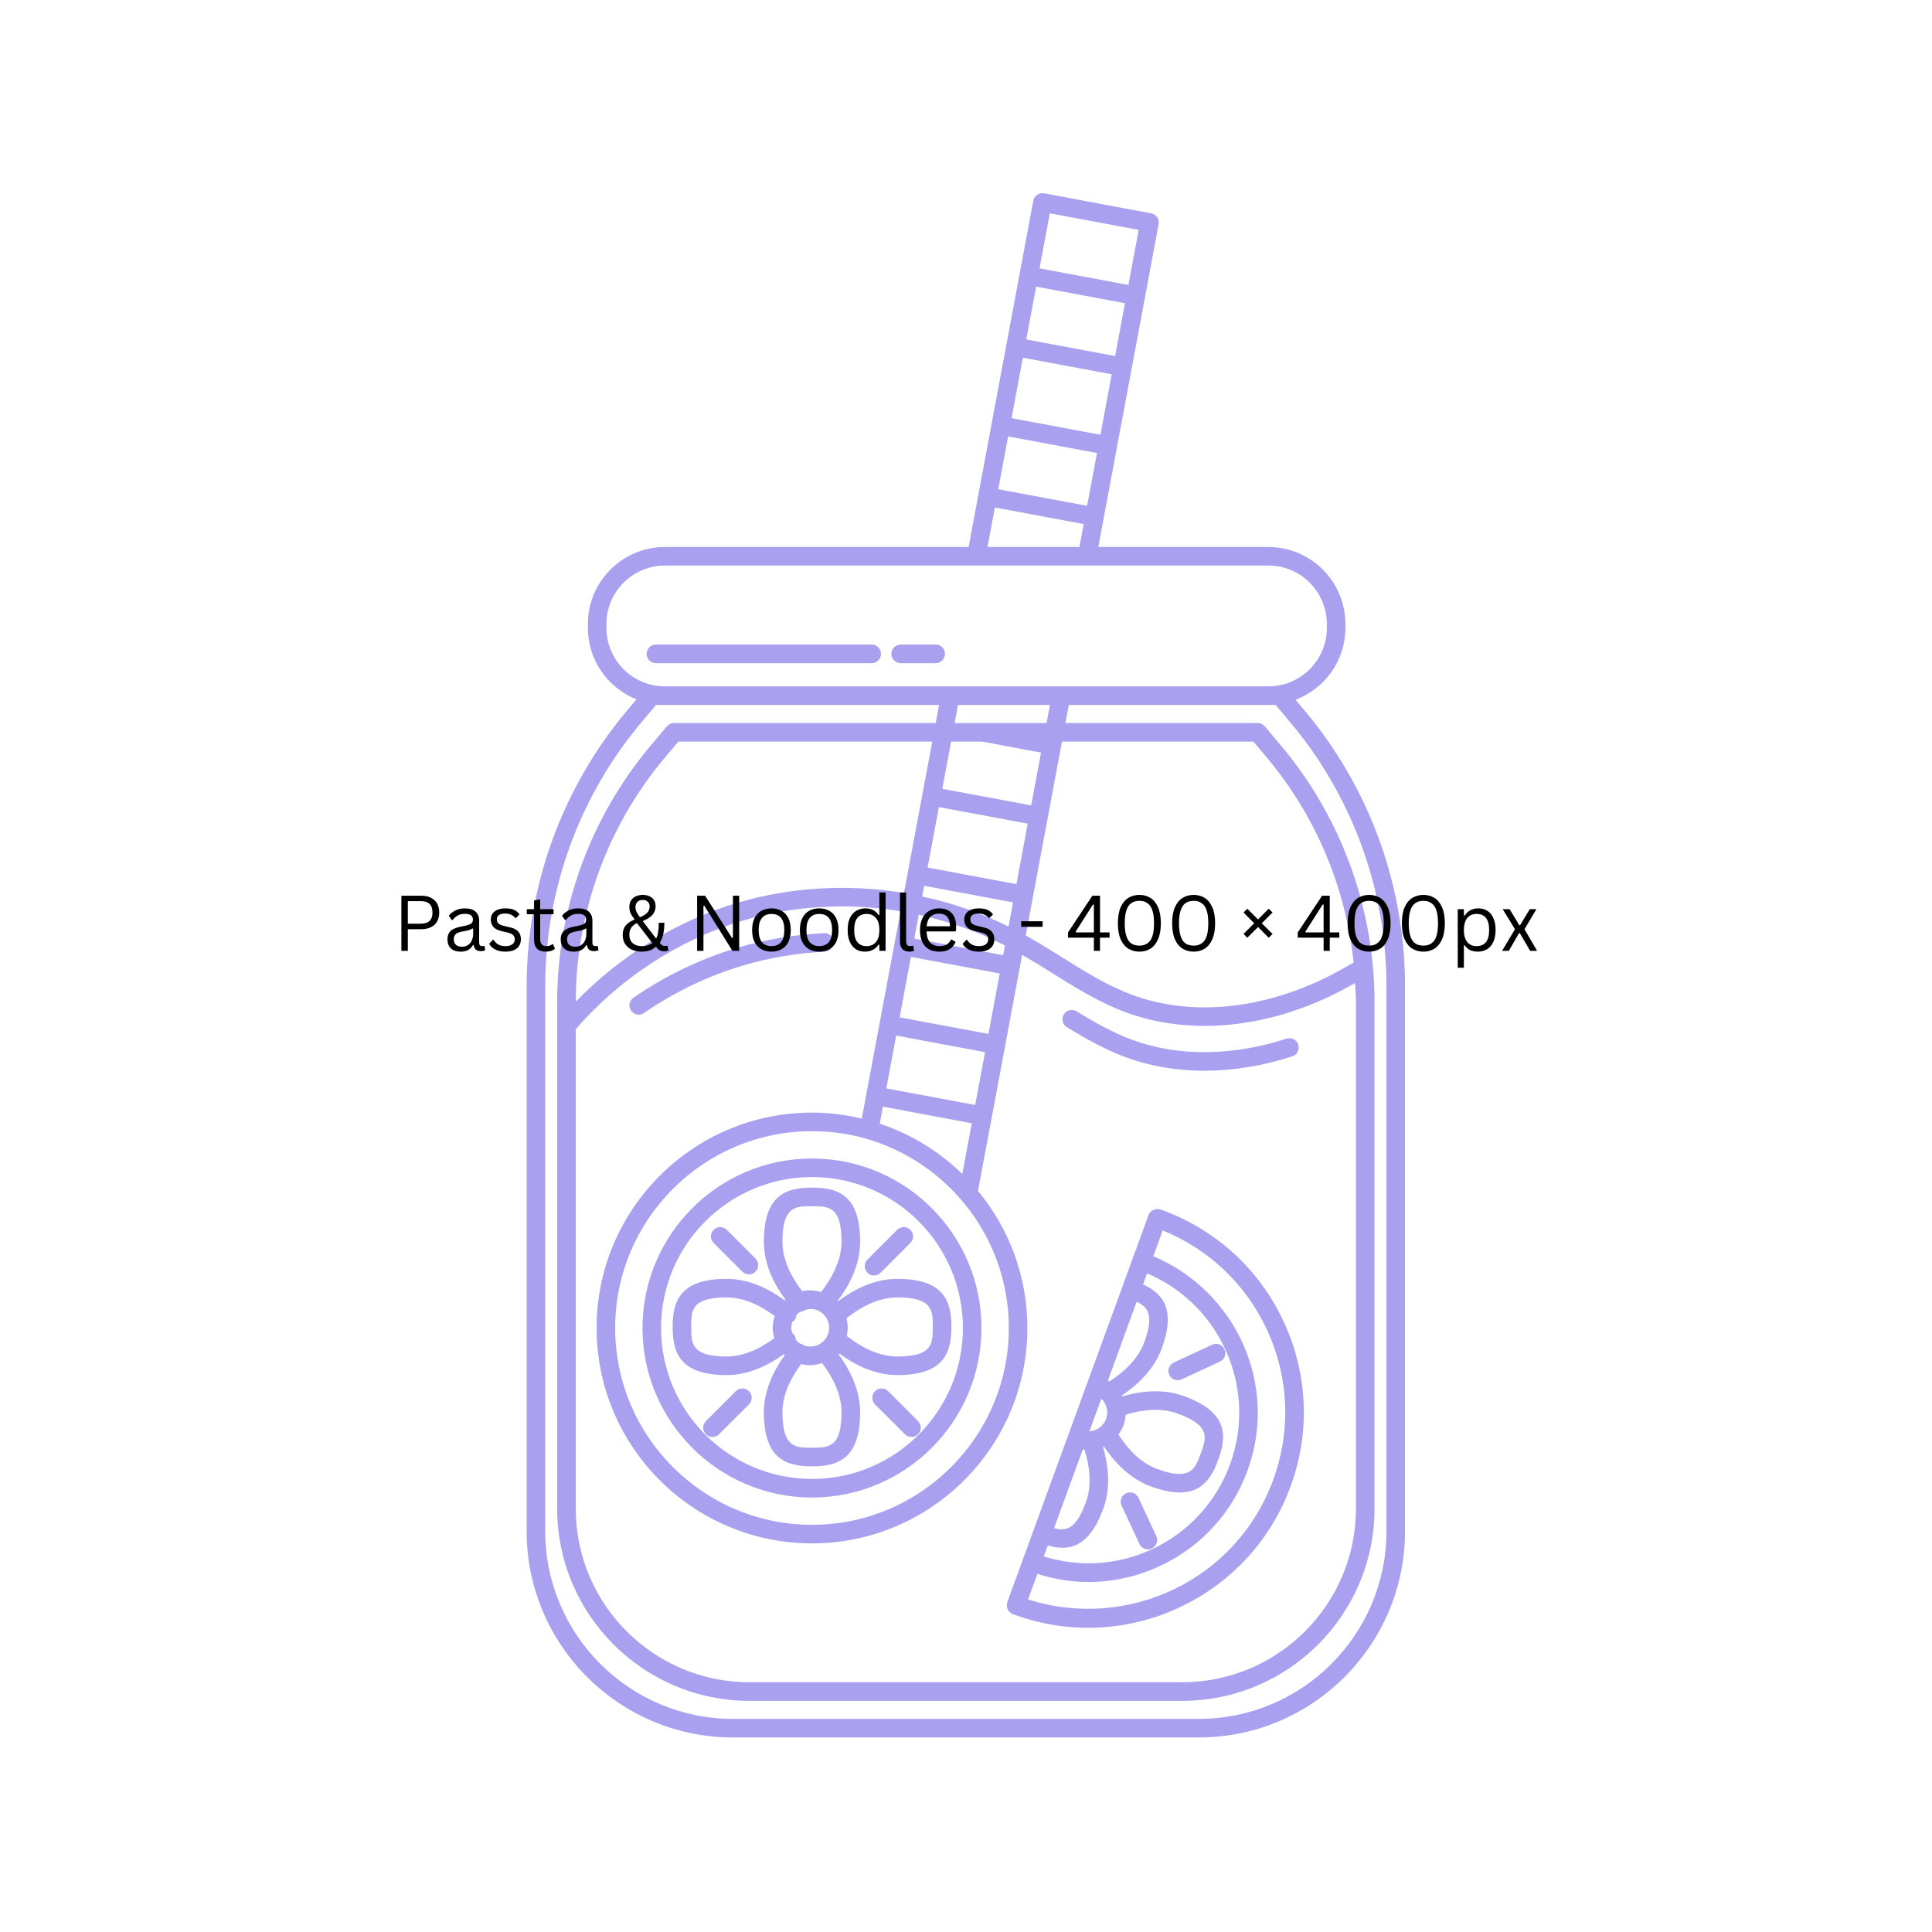 <svg xmlns="http://www.w3.org/2000/svg" xmlns:xlink="http://www.w3.org/1999/xlink" width="400" zoomAndPan="magnify" viewBox="0 0 300 300" height="400" preserveAspectRatio="xMidYMid meet" version="1.0"><defs><g/><clipPath id="9fb0ffc379"><path d="M 81.75 30 L 218.25 30 L 218.25 270 L 81.75 270 Z M 81.75 30 " clip-rule="nonzero"/></clipPath></defs><g clip-path="url(#9fb0ffc379)"><path fill="#a9a0f0" d="M 202.52 110.258 L 201.168 108.66 C 205.684 106.949 208.914 102.613 208.914 97.508 L 208.914 96.895 C 208.914 90.301 203.551 84.938 196.961 84.938 L 170.547 84.938 L 171.375 80.492 L 173.438 69.457 C 173.438 69.453 173.438 69.453 173.438 69.453 L 175.719 57.246 C 175.719 57.242 175.723 57.238 175.723 57.234 C 175.723 57.23 175.723 57.23 175.723 57.227 L 177.781 46.211 C 177.781 46.207 177.785 46.203 177.785 46.199 C 177.785 46.195 177.785 46.191 177.785 46.188 L 179.898 34.875 C 179.898 34.867 179.895 34.859 179.898 34.852 C 179.898 34.836 179.91 34.824 179.91 34.812 C 180.059 34.027 179.543 33.277 178.762 33.129 L 162.129 30.023 C 161.352 29.883 160.594 30.391 160.445 31.176 C 160.445 31.188 160.449 31.199 160.449 31.211 C 160.445 31.227 160.434 31.234 160.434 31.25 L 150.402 84.938 L 103.238 84.938 C 96.648 84.938 91.285 90.301 91.285 96.895 L 91.285 97.508 C 91.285 102.539 94.418 106.836 98.832 108.598 L 97.43 110.258 C 87.336 122.238 81.777 137.457 81.777 153.117 L 81.777 237.77 C 81.777 255.43 96.145 269.793 113.801 269.793 L 186.148 269.793 C 203.805 269.793 218.168 255.43 218.168 237.77 L 218.168 153.117 C 218.168 137.453 212.613 122.234 202.52 110.258 Z M 163.016 33.121 L 176.812 35.699 L 175.215 44.25 L 161.418 41.672 Z M 160.891 44.508 L 174.684 47.086 L 173.152 55.289 L 159.355 52.711 Z M 158.828 55.543 L 172.625 58.121 L 170.871 67.508 L 157.074 64.934 Z M 156.543 67.766 L 170.34 70.344 L 168.809 78.547 L 155.012 75.969 Z M 154.484 78.801 L 168.277 81.379 L 167.613 84.938 L 153.336 84.938 Z M 94.168 97.508 L 94.168 96.895 C 94.168 91.891 98.234 87.82 103.238 87.82 L 196.961 87.82 C 201.965 87.82 206.031 91.891 206.031 96.895 L 206.031 97.508 C 206.031 102.512 201.965 106.578 196.961 106.578 L 103.238 106.578 C 98.234 106.578 94.168 102.512 94.168 97.508 Z M 152.512 115.152 L 161.648 116.863 L 160.117 125.062 L 146.32 122.484 L 147.691 115.152 Z M 148.23 112.27 L 148.754 109.461 L 163.031 109.461 L 162.508 112.27 Z M 159.586 127.898 L 157.832 137.289 L 144.035 134.711 L 145.793 125.32 Z M 156.645 206.211 C 156.645 223.062 142.938 236.77 126.086 236.77 C 109.234 236.77 95.523 223.062 95.523 206.211 C 95.523 189.359 109.234 175.648 126.086 175.648 C 142.938 175.648 156.645 189.359 156.645 206.211 Z M 136.602 174.484 L 137.098 171.84 L 150.895 174.418 L 149.422 182.297 C 145.832 178.793 141.465 176.098 136.602 174.484 Z M 137.629 169.004 L 139.16 160.805 L 152.957 163.379 L 151.422 171.582 Z M 139.691 157.969 L 141.445 148.582 L 155.238 151.16 L 153.484 160.547 Z M 141.973 145.746 L 142.668 142.043 C 147.34 143.051 151.816 144.641 156.051 146.812 L 155.77 148.324 Z M 143.195 139.207 L 143.508 137.547 L 157.305 140.121 L 156.602 143.871 C 152.375 141.777 147.887 140.211 143.195 139.207 Z M 140.367 138.656 C 131.68 137.227 122.766 137.734 114.488 140.191 C 105.113 142.984 96.336 148.383 89.406 155.539 C 89.422 141.668 94.348 128.188 103.285 117.582 L 105.336 115.152 L 144.758 115.152 Z M 115.312 142.961 C 123.148 140.629 131.598 140.141 139.836 141.492 L 133.816 173.699 C 131.328 173.109 128.75 172.762 126.086 172.762 C 107.645 172.762 92.637 187.77 92.637 206.211 C 92.637 224.652 107.645 239.656 126.086 239.656 C 144.527 239.656 159.531 224.652 159.531 206.211 C 159.531 198.121 156.641 190.695 151.844 184.906 C 151.855 184.867 151.883 184.836 151.887 184.797 L 153.992 173.539 C 153.992 173.535 153.996 173.531 153.996 173.531 C 153.996 173.527 153.996 173.523 153.996 173.52 L 156.055 162.5 C 156.055 162.5 156.059 162.496 156.059 162.492 C 156.059 162.488 156.059 162.488 156.059 162.484 L 158.34 150.273 C 158.34 150.273 158.34 150.273 158.34 150.27 L 158.715 148.262 C 160.227 149.141 161.73 150.059 163.191 150.977 C 166.871 153.285 170.684 155.676 174.898 157.223 C 183.734 160.457 194.199 159.906 204.352 155.668 C 206.359 154.832 208.391 153.785 210.418 152.645 C 210.469 153.629 210.551 154.613 210.551 155.605 L 210.551 234.254 C 210.551 249.125 198.453 261.219 183.582 261.219 L 116.367 261.219 C 101.496 261.219 89.402 249.125 89.402 234.254 L 89.402 159.809 C 96.27 151.879 105.441 145.898 115.312 142.961 Z M 203.238 153.008 C 193.762 156.969 184.051 157.504 175.891 154.512 C 171.961 153.07 168.445 150.867 164.723 148.531 C 162.977 147.438 161.164 146.32 159.277 145.258 L 160.402 139.234 L 160.566 138.344 L 162.68 127.039 C 162.684 127.027 162.688 127.023 162.688 127.016 C 162.691 127.008 162.688 127 162.688 126.992 L 164.746 115.98 C 164.746 115.977 164.746 115.977 164.75 115.977 C 164.75 115.973 164.75 115.973 164.75 115.973 L 164.902 115.152 L 194.613 115.152 L 196.664 117.582 C 204.289 126.629 208.965 137.773 210.191 149.461 C 207.871 150.836 205.539 152.047 203.238 153.008 Z M 215.285 237.77 C 215.285 253.836 202.215 266.906 186.148 266.906 L 113.801 266.906 C 97.734 266.906 84.664 253.836 84.664 237.77 L 84.664 153.117 C 84.664 138.137 89.98 123.574 99.637 112.117 L 101.875 109.461 L 145.82 109.461 L 145.297 112.27 L 104.668 112.27 C 104.242 112.27 103.84 112.457 103.566 112.781 L 101.082 115.723 C 91.688 126.867 86.516 141.031 86.516 155.605 L 86.516 234.254 C 86.516 250.711 99.91 264.105 116.367 264.105 L 183.582 264.105 C 200.043 264.105 213.434 250.711 213.434 234.254 L 213.434 155.605 C 213.434 153.742 213.344 151.887 213.176 150.039 C 213.176 150.027 213.176 150.016 213.172 150.004 C 212.027 137.438 207.051 125.434 198.867 115.723 L 196.387 112.781 C 196.113 112.457 195.711 112.27 195.285 112.27 L 165.441 112.27 L 165.965 109.461 L 198.074 109.461 L 200.312 112.117 C 209.969 123.574 215.285 138.133 215.285 153.117 Z M 215.285 237.77 " fill-opacity="1" fill-rule="nonzero"/></g><path fill="#a9a0f0" d="M 165.664 159.496 C 168.309 161.121 171.477 162.949 174.898 164.207 C 178.645 165.578 182.746 166.266 187.012 166.266 C 191.465 166.266 196.09 165.516 200.668 164.023 C 201.426 163.773 201.836 162.961 201.59 162.203 C 201.344 161.441 200.523 161.035 199.773 161.277 C 191.422 164.004 182.941 164.078 175.891 161.496 C 172.715 160.332 169.824 158.668 167.172 157.043 C 166.492 156.617 165.605 156.832 165.191 157.516 C 164.773 158.195 164.984 159.082 165.664 159.496 Z M 165.664 159.496 " fill-opacity="1" fill-rule="nonzero"/><path fill="#a9a0f0" d="M 99.18 157.551 C 99.461 157.551 99.75 157.469 99.996 157.297 C 104.75 154.031 109.902 151.555 115.312 149.941 C 119.414 148.723 123.703 147.996 128.062 147.781 C 128.855 147.746 129.473 147.066 129.43 146.273 C 129.395 145.477 128.727 144.809 127.922 144.902 C 123.332 145.125 118.812 145.891 114.488 147.176 C 108.789 148.875 103.363 151.48 98.363 154.922 C 97.707 155.371 97.539 156.27 97.992 156.926 C 98.27 157.336 98.723 157.551 99.18 157.551 Z M 99.18 157.551 " fill-opacity="1" fill-rule="nonzero"/><path fill="#a9a0f0" d="M 99.766 206.211 C 99.766 220.727 111.574 232.535 126.086 232.535 C 140.598 232.535 152.402 220.727 152.402 206.211 C 152.402 191.699 140.598 179.891 126.086 179.891 C 111.574 179.891 99.766 191.699 99.766 206.211 Z M 149.52 206.211 C 149.52 219.137 139.008 229.648 126.086 229.648 C 113.164 229.648 102.648 219.137 102.648 206.211 C 102.648 193.289 113.164 182.773 126.086 182.773 C 139.008 182.773 149.52 193.289 149.52 206.211 Z M 149.52 206.211 " fill-opacity="1" fill-rule="nonzero"/><path fill="#a9a0f0" d="M 118.609 192.812 C 118.609 196.359 120.254 199.496 121.969 201.82 C 121.926 201.855 121.875 201.879 121.832 201.914 C 119.516 200.215 116.379 198.578 112.848 198.578 C 105.465 198.578 104.449 202.172 104.449 206.051 C 104.449 209.93 105.465 213.523 112.848 213.523 C 116.32 213.523 119.418 211.934 121.715 210.277 C 121.762 210.324 121.824 210.355 121.875 210.402 C 120.219 212.688 118.609 215.797 118.609 219.289 C 118.609 226.668 122.207 227.688 126.086 227.688 C 129.965 227.688 133.559 226.668 133.559 219.289 C 133.559 215.742 131.902 212.59 130.215 210.289 C 130.254 210.254 130.297 210.223 130.332 210.188 C 132.637 211.875 135.781 213.523 139.32 213.523 C 146.707 213.523 147.727 209.93 147.727 206.051 C 147.727 202.172 146.707 198.578 139.32 198.578 C 135.695 198.578 132.48 200.305 130.145 202.055 C 130.125 202.031 130.109 202 130.086 201.98 C 131.844 199.641 133.559 196.441 133.559 192.812 C 133.559 185.43 129.965 184.414 126.086 184.414 C 122.207 184.414 118.609 185.43 118.609 192.812 Z M 120.238 207.785 C 118.301 209.223 115.684 210.637 112.848 210.637 C 107.332 210.637 107.332 208.613 107.332 206.051 C 107.332 203.484 107.332 201.465 112.848 201.465 C 115.715 201.465 118.352 202.898 120.305 204.367 C 120.113 204.949 119.98 205.555 119.98 206.172 C 119.98 206.734 120.086 207.27 120.238 207.785 Z M 139.32 201.465 C 144.84 201.465 144.84 203.484 144.84 206.051 C 144.84 208.613 144.84 210.637 139.32 210.637 C 136.258 210.637 133.453 208.992 131.488 207.449 C 131.582 207.035 131.633 206.609 131.633 206.172 C 131.633 205.672 131.566 205.172 131.441 204.691 C 133.43 203.121 136.246 201.465 139.32 201.465 Z M 130.672 219.289 C 130.672 224.801 128.652 224.801 126.086 224.801 C 123.52 224.801 121.496 224.801 121.496 219.289 C 121.496 216.406 122.957 213.746 124.406 211.812 C 124.863 211.926 125.336 211.992 125.812 211.992 C 126.441 211.992 127.051 211.855 127.641 211.656 C 129.133 213.602 130.672 216.328 130.672 219.289 Z M 122.863 206.172 C 122.863 205.859 122.93 205.562 123.02 205.273 C 123.141 205.199 123.258 205.121 123.355 205.008 C 123.559 204.766 123.648 204.477 123.668 204.18 C 123.852 203.984 124.059 203.824 124.285 203.688 C 124.555 203.664 124.816 203.582 125.039 203.406 C 125.719 203.215 126.453 203.207 127.086 203.523 C 127.09 203.527 127.094 203.527 127.098 203.527 C 127.102 203.531 127.102 203.531 127.105 203.535 C 127.637 203.789 128.086 204.211 128.371 204.727 C 128.375 204.73 128.375 204.73 128.375 204.734 C 128.621 205.18 128.75 205.664 128.75 206.172 C 128.75 206.621 128.652 207.043 128.457 207.43 C 128.453 207.438 128.453 207.441 128.453 207.449 C 128.449 207.453 128.445 207.457 128.441 207.461 C 128.188 208 127.758 208.453 127.238 208.734 C 127.234 208.734 127.234 208.738 127.23 208.738 C 127.227 208.742 127.223 208.738 127.219 208.742 C 126.516 209.137 125.656 209.191 124.898 208.945 C 124.898 208.941 124.895 208.938 124.895 208.938 C 124.711 208.781 124.496 208.699 124.277 208.652 C 124.004 208.488 123.77 208.273 123.562 208.023 C 123.543 207.73 123.461 207.438 123.258 207.195 C 123.203 207.133 123.129 207.098 123.07 207.047 C 122.973 206.762 122.863 206.484 122.863 206.172 Z M 130.672 192.812 C 130.672 195.961 128.883 198.855 127.496 200.629 C 126.547 200.344 125.535 200.281 124.566 200.488 C 123.039 198.512 121.496 195.785 121.496 192.812 C 121.496 187.301 123.52 187.301 126.086 187.301 C 128.652 187.301 130.672 187.301 130.672 192.812 Z M 130.672 192.812 " fill-opacity="1" fill-rule="nonzero"/><path fill="#a9a0f0" d="M 135.715 198.059 C 136.082 198.059 136.453 197.918 136.734 197.633 L 141.363 193.004 C 141.926 192.441 141.926 191.527 141.363 190.965 C 140.797 190.402 139.887 190.402 139.32 190.965 L 134.695 195.594 C 134.129 196.16 134.129 197.07 134.695 197.633 C 134.977 197.918 135.344 198.059 135.715 198.059 Z M 135.715 198.059 " fill-opacity="1" fill-rule="nonzero"/><path fill="#a9a0f0" d="M 114.262 216.023 L 109.613 220.672 C 109.051 221.234 109.051 222.148 109.613 222.711 C 109.895 222.992 110.266 223.133 110.633 223.133 C 111.004 223.133 111.371 222.992 111.652 222.711 L 116.301 218.062 C 116.863 217.5 116.863 216.586 116.301 216.023 C 115.738 215.461 114.824 215.461 114.262 216.023 Z M 114.262 216.023 " fill-opacity="1" fill-rule="nonzero"/><path fill="#a9a0f0" d="M 137.906 216.023 C 137.344 215.461 136.43 215.461 135.867 216.023 C 135.305 216.586 135.305 217.5 135.867 218.062 L 140.516 222.711 C 140.797 222.992 141.168 223.133 141.535 223.133 C 141.906 223.133 142.273 222.992 142.555 222.711 C 143.121 222.148 143.121 221.234 142.555 220.672 Z M 137.906 216.023 " fill-opacity="1" fill-rule="nonzero"/><path fill="#a9a0f0" d="M 115.273 197.469 C 115.555 197.75 115.922 197.891 116.293 197.891 C 116.66 197.891 117.031 197.75 117.312 197.469 C 117.875 196.906 117.875 195.992 117.312 195.43 L 112.848 190.965 C 112.285 190.402 111.371 190.402 110.809 190.965 C 110.246 191.527 110.246 192.441 110.809 193.004 Z M 115.273 197.469 " fill-opacity="1" fill-rule="nonzero"/><path fill="#a9a0f0" d="M 156.445 249.84 C 156.48 249.926 156.539 250 156.594 250.078 C 156.645 250.152 156.684 250.23 156.75 250.293 C 156.82 250.363 156.91 250.414 156.996 250.469 C 157.059 250.512 157.105 250.566 157.176 250.598 C 157.184 250.602 157.23 250.617 157.258 250.629 C 157.262 250.633 157.266 250.637 157.27 250.637 C 157.273 250.637 157.273 250.637 157.277 250.637 C 157.375 250.68 157.512 250.73 157.535 250.738 C 161.305 252.113 165.164 252.766 168.961 252.766 C 182.617 252.762 195.469 244.336 200.414 230.781 C 203.477 222.387 203.086 213.305 199.32 205.203 C 195.551 197.105 188.852 190.957 180.363 187.863 C 180.352 187.855 180.27 187.828 180.199 187.809 C 180.199 187.809 180.199 187.805 180.195 187.805 C 180.195 187.805 180.195 187.805 180.191 187.805 C 180.16 187.797 180.121 187.781 180.113 187.781 C 180.043 187.758 179.977 187.773 179.906 187.762 C 179.242 187.668 178.586 188.016 178.348 188.664 L 175.906 195.355 C 175.906 195.355 175.902 195.355 175.902 195.359 L 168.879 214.613 C 168.879 214.617 168.875 214.617 168.875 214.617 L 156.41 248.785 C 156.379 248.871 156.383 248.961 156.371 249.047 C 156.355 249.133 156.332 249.215 156.332 249.301 C 156.332 249.398 156.359 249.492 156.383 249.586 C 156.402 249.672 156.41 249.758 156.445 249.84 Z M 176.5 202.141 C 178.23 202.93 179.238 204.16 177.691 208.402 C 176.684 211.156 174.332 213.184 172.27 214.508 C 172.215 214.473 172.16 214.438 172.105 214.402 C 172.082 214.387 172.066 214.363 172.043 214.352 Z M 171.004 217.207 C 171.027 217.23 171.066 217.238 171.09 217.262 C 171.098 217.27 171.102 217.277 171.113 217.285 C 171.52 217.699 171.793 218.246 171.891 218.844 C 171.891 218.848 171.891 218.852 171.895 218.859 C 171.895 218.859 171.895 218.859 171.895 218.863 C 171.895 218.867 171.895 218.871 171.895 218.875 C 171.973 219.363 171.926 219.848 171.754 220.324 C 171.668 220.559 171.555 220.777 171.418 220.977 C 171.379 221.031 171.328 221.074 171.285 221.125 C 171.176 221.266 171.062 221.406 170.93 221.523 C 170.926 221.523 170.926 221.527 170.926 221.527 C 170.922 221.531 170.918 221.535 170.914 221.535 C 170.469 221.93 169.898 222.18 169.273 222.238 C 169.238 222.242 169.199 222.242 169.164 222.246 Z M 168.129 225.082 C 168.219 225.094 168.309 225.074 168.398 225.086 C 169.129 227.43 169.625 230.5 168.617 233.27 C 167.078 237.488 165.527 237.797 163.676 237.289 Z M 162.695 239.977 C 163.453 240.184 164.211 240.34 164.949 240.34 C 167.359 240.34 169.617 238.945 171.324 234.254 C 172.539 230.93 172.07 227.414 171.277 224.672 C 171.285 224.668 171.297 224.664 171.305 224.66 C 171.344 224.645 171.371 224.617 171.41 224.598 C 172.992 226.969 175.387 229.605 178.719 230.82 C 180.496 231.469 181.961 231.754 183.184 231.754 C 186.715 231.754 188.176 229.387 189.168 226.672 C 190.5 223.031 190.773 219.309 183.844 216.777 C 180.508 215.562 176.98 216.039 174.242 216.832 C 174.227 216.797 174.223 216.754 174.207 216.719 C 174.199 216.711 174.191 216.703 174.188 216.691 C 176.562 215.105 179.188 212.711 180.398 209.387 C 182.637 203.258 180.527 200.84 177.484 199.438 L 178.109 197.727 C 189.531 202.543 195.301 215.578 191.008 227.344 C 188.863 233.227 184.555 237.922 178.883 240.562 C 173.629 243.008 167.781 243.43 162.07 241.691 Z M 173.672 222.754 C 174 222.309 174.277 221.832 174.469 221.309 C 174.66 220.777 174.754 220.227 174.785 219.676 C 177.105 218.965 180.121 218.492 182.852 219.488 C 188.031 221.375 187.336 223.277 186.457 225.684 C 185.578 228.094 184.883 230 179.707 228.113 C 176.965 227.113 174.992 224.801 173.672 222.754 Z M 161.082 244.395 C 163.684 245.215 166.348 245.652 169.012 245.652 C 172.793 245.652 176.566 244.824 180.098 243.176 C 186.469 240.211 191.309 234.941 193.719 228.336 C 198.527 215.152 192.078 200.594 179.082 195.059 L 180.543 191.059 C 187.703 193.977 193.426 199.375 196.703 206.422 C 200.148 213.824 200.5 222.121 197.703 229.789 C 192.082 245.199 175.281 253.324 159.637 248.363 Z M 161.082 244.395 " fill-opacity="1" fill-rule="nonzero"/><path fill="#a9a0f0" d="M 176.934 239.75 C 177.176 240.273 177.695 240.582 178.238 240.582 C 178.445 240.582 178.648 240.539 178.848 240.449 C 179.57 240.113 179.883 239.258 179.547 238.531 L 176.773 232.57 C 176.441 231.852 175.578 231.539 174.859 231.871 C 174.137 232.207 173.824 233.062 174.16 233.789 Z M 176.934 239.75 " fill-opacity="1" fill-rule="nonzero"/><path fill="#a9a0f0" d="M 190.141 209.5 C 189.809 208.777 188.949 208.465 188.227 208.801 L 182.266 211.574 C 181.543 211.91 181.23 212.766 181.566 213.488 C 181.809 214.012 182.328 214.324 182.871 214.324 C 183.078 214.324 183.285 214.281 183.48 214.188 L 189.441 211.414 C 190.164 211.082 190.477 210.223 190.141 209.5 Z M 190.141 209.5 " fill-opacity="1" fill-rule="nonzero"/><path fill="#a9a0f0" d="M 136.797 101.531 C 136.797 100.73 136.148 100.086 135.352 100.086 L 101.852 100.086 C 101.055 100.086 100.41 100.73 100.41 101.531 C 100.41 102.328 101.055 102.973 101.852 102.973 L 135.352 102.973 C 136.148 102.973 136.797 102.328 136.797 101.531 Z M 136.797 101.531 " fill-opacity="1" fill-rule="nonzero"/><path fill="#a9a0f0" d="M 139.855 102.973 L 145.293 102.973 C 146.09 102.973 146.734 102.328 146.734 101.531 C 146.734 100.73 146.09 100.086 145.293 100.086 L 139.855 100.086 C 139.059 100.086 138.41 100.73 138.41 101.531 C 138.41 102.328 139.059 102.973 139.855 102.973 Z M 139.855 102.973 " fill-opacity="1" fill-rule="nonzero"/><g fill="#000000" fill-opacity="1"><g transform="translate(61.031, 147.647)"><g><path d="M 4.359 -8.562 C 4.953 -8.562 5.457 -8.457 5.875 -8.25 C 6.301 -8.039 6.625 -7.738 6.844 -7.344 C 7.062 -6.945 7.172 -6.484 7.172 -5.953 C 7.172 -5.422 7.062 -4.957 6.844 -4.562 C 6.625 -4.176 6.301 -3.879 5.875 -3.672 C 5.457 -3.461 4.953 -3.359 4.359 -3.359 L 2.297 -3.359 L 2.297 0 L 1.297 0 L 1.297 -8.562 Z M 4.328 -4.219 C 5.523 -4.219 6.125 -4.797 6.125 -5.953 C 6.125 -7.129 5.523 -7.719 4.328 -7.719 L 2.297 -7.719 L 2.297 -4.219 Z M 4.328 -4.219 "/></g></g><g transform="translate(68.842, 147.647)"><g><path d="M 2.672 0.125 C 2.035 0.125 1.535 -0.039 1.172 -0.375 C 0.816 -0.707 0.641 -1.18 0.641 -1.797 C 0.641 -2.18 0.719 -2.504 0.875 -2.766 C 1.031 -3.035 1.273 -3.25 1.609 -3.406 C 1.941 -3.57 2.375 -3.703 2.906 -3.797 C 3.375 -3.879 3.727 -3.969 3.969 -4.062 C 4.219 -4.156 4.383 -4.266 4.469 -4.391 C 4.551 -4.516 4.594 -4.664 4.594 -4.844 C 4.594 -5.133 4.492 -5.359 4.297 -5.516 C 4.098 -5.672 3.773 -5.75 3.328 -5.75 C 2.91 -5.75 2.551 -5.664 2.25 -5.5 C 1.957 -5.344 1.688 -5.102 1.438 -4.781 L 1.312 -4.781 L 0.844 -5.453 C 1.113 -5.797 1.457 -6.07 1.875 -6.281 C 2.301 -6.488 2.785 -6.594 3.328 -6.594 C 4.086 -6.594 4.648 -6.422 5.016 -6.078 C 5.379 -5.742 5.562 -5.285 5.562 -4.703 L 5.562 -1.266 C 5.562 -0.91 5.711 -0.734 6.016 -0.734 C 6.117 -0.734 6.219 -0.75 6.312 -0.781 L 6.391 -0.766 L 6.5 -0.094 C 6.426 -0.051 6.332 -0.02 6.219 0 C 6.102 0.031 5.984 0.047 5.859 0.047 C 5.504 0.047 5.234 -0.031 5.047 -0.188 C 4.867 -0.344 4.758 -0.57 4.719 -0.875 L 4.594 -0.891 C 4.406 -0.547 4.156 -0.289 3.844 -0.125 C 3.531 0.039 3.141 0.125 2.672 0.125 Z M 2.875 -0.641 C 3.238 -0.641 3.551 -0.723 3.812 -0.891 C 4.07 -1.055 4.27 -1.289 4.406 -1.594 C 4.551 -1.895 4.625 -2.238 4.625 -2.625 L 4.625 -3.453 L 4.516 -3.469 C 4.367 -3.375 4.191 -3.289 3.984 -3.219 C 3.785 -3.156 3.5 -3.094 3.125 -3.031 C 2.75 -2.977 2.453 -2.898 2.234 -2.797 C 2.016 -2.691 1.859 -2.555 1.766 -2.391 C 1.672 -2.234 1.625 -2.035 1.625 -1.797 C 1.625 -1.422 1.734 -1.133 1.953 -0.938 C 2.172 -0.738 2.477 -0.641 2.875 -0.641 Z M 2.875 -0.641 "/></g></g><g transform="translate(75.527, 147.647)"><g><path d="M 2.953 0.125 C 2.547 0.125 2.164 0.07 1.812 -0.031 C 1.469 -0.145 1.176 -0.297 0.938 -0.484 C 0.707 -0.672 0.539 -0.879 0.438 -1.109 L 1 -1.703 L 1.125 -1.703 C 1.332 -1.379 1.582 -1.133 1.875 -0.969 C 2.176 -0.812 2.535 -0.734 2.953 -0.734 C 3.422 -0.734 3.781 -0.828 4.031 -1.016 C 4.281 -1.203 4.406 -1.457 4.406 -1.781 C 4.406 -2.039 4.328 -2.254 4.172 -2.422 C 4.023 -2.586 3.785 -2.711 3.453 -2.797 L 2.359 -3.062 C 1.773 -3.195 1.348 -3.414 1.078 -3.719 C 0.816 -4.031 0.688 -4.41 0.688 -4.859 C 0.688 -5.211 0.773 -5.52 0.953 -5.781 C 1.129 -6.039 1.383 -6.238 1.719 -6.375 C 2.062 -6.52 2.469 -6.594 2.938 -6.594 C 3.531 -6.594 4 -6.508 4.344 -6.344 C 4.688 -6.176 4.953 -5.941 5.141 -5.641 L 4.594 -5.109 L 4.484 -5.109 C 4.273 -5.348 4.047 -5.52 3.797 -5.625 C 3.555 -5.738 3.27 -5.797 2.938 -5.797 C 2.508 -5.797 2.18 -5.719 1.953 -5.562 C 1.734 -5.406 1.625 -5.188 1.625 -4.906 C 1.625 -4.633 1.703 -4.422 1.859 -4.266 C 2.016 -4.109 2.297 -3.977 2.703 -3.875 L 3.766 -3.625 C 4.328 -3.488 4.734 -3.266 4.984 -2.953 C 5.234 -2.648 5.359 -2.266 5.359 -1.797 C 5.359 -1.422 5.27 -1.086 5.094 -0.797 C 4.914 -0.504 4.645 -0.273 4.281 -0.109 C 3.914 0.047 3.473 0.125 2.953 0.125 Z M 2.953 0.125 "/></g></g><g transform="translate(81.504, 147.647)"><g><path d="M 4.375 -1.031 L 4.672 -0.344 C 4.523 -0.188 4.328 -0.07 4.078 0 C 3.828 0.082 3.555 0.125 3.266 0.125 C 2.035 0.125 1.422 -0.5 1.422 -1.75 L 1.422 -5.688 L 0.297 -5.688 L 0.297 -6.469 L 1.422 -6.469 L 1.422 -7.828 L 2.375 -8 L 2.375 -6.469 L 4.453 -6.469 L 4.453 -5.688 L 2.375 -5.688 L 2.375 -1.844 C 2.375 -1.102 2.695 -0.734 3.344 -0.734 C 3.695 -0.734 4 -0.832 4.25 -1.031 Z M 4.375 -1.031 "/></g></g><g transform="translate(86.426, 147.647)"><g><path d="M 2.672 0.125 C 2.035 0.125 1.535 -0.039 1.172 -0.375 C 0.816 -0.707 0.641 -1.18 0.641 -1.797 C 0.641 -2.18 0.719 -2.504 0.875 -2.766 C 1.031 -3.035 1.273 -3.25 1.609 -3.406 C 1.941 -3.57 2.375 -3.703 2.906 -3.797 C 3.375 -3.879 3.727 -3.969 3.969 -4.062 C 4.219 -4.156 4.383 -4.266 4.469 -4.391 C 4.551 -4.516 4.594 -4.664 4.594 -4.844 C 4.594 -5.133 4.492 -5.359 4.297 -5.516 C 4.098 -5.672 3.773 -5.75 3.328 -5.75 C 2.91 -5.75 2.551 -5.664 2.25 -5.5 C 1.957 -5.344 1.688 -5.102 1.438 -4.781 L 1.312 -4.781 L 0.844 -5.453 C 1.113 -5.797 1.457 -6.07 1.875 -6.281 C 2.301 -6.488 2.785 -6.594 3.328 -6.594 C 4.086 -6.594 4.648 -6.422 5.016 -6.078 C 5.379 -5.742 5.562 -5.285 5.562 -4.703 L 5.562 -1.266 C 5.562 -0.91 5.711 -0.734 6.016 -0.734 C 6.117 -0.734 6.219 -0.75 6.312 -0.781 L 6.391 -0.766 L 6.5 -0.094 C 6.426 -0.051 6.332 -0.02 6.219 0 C 6.102 0.031 5.984 0.047 5.859 0.047 C 5.504 0.047 5.234 -0.031 5.047 -0.188 C 4.867 -0.344 4.758 -0.57 4.719 -0.875 L 4.594 -0.891 C 4.406 -0.547 4.156 -0.289 3.844 -0.125 C 3.531 0.039 3.141 0.125 2.672 0.125 Z M 2.875 -0.641 C 3.238 -0.641 3.551 -0.723 3.812 -0.891 C 4.07 -1.055 4.27 -1.289 4.406 -1.594 C 4.551 -1.895 4.625 -2.238 4.625 -2.625 L 4.625 -3.453 L 4.516 -3.469 C 4.367 -3.375 4.191 -3.289 3.984 -3.219 C 3.785 -3.156 3.5 -3.094 3.125 -3.031 C 2.75 -2.977 2.453 -2.898 2.234 -2.797 C 2.016 -2.691 1.859 -2.555 1.766 -2.391 C 1.672 -2.234 1.625 -2.035 1.625 -1.797 C 1.625 -1.422 1.734 -1.133 1.953 -0.938 C 2.172 -0.738 2.477 -0.641 2.875 -0.641 Z M 2.875 -0.641 "/></g></g><g transform="translate(93.111, 147.647)"><g/></g><g transform="translate(96.053, 147.647)"><g><path d="M 3.594 0.125 C 3 0.125 2.477 0.02 2.031 -0.188 C 1.582 -0.406 1.238 -0.707 1 -1.094 C 0.758 -1.477 0.641 -1.93 0.641 -2.453 C 0.641 -3.055 0.789 -3.547 1.094 -3.922 C 1.395 -4.297 1.836 -4.598 2.422 -4.828 L 2.453 -4.953 C 2.16 -5.305 1.957 -5.617 1.844 -5.891 C 1.727 -6.172 1.672 -6.484 1.672 -6.828 C 1.672 -7.18 1.75 -7.5 1.906 -7.781 C 2.07 -8.062 2.312 -8.281 2.625 -8.438 C 2.945 -8.602 3.32 -8.688 3.75 -8.688 C 4.156 -8.688 4.508 -8.613 4.812 -8.469 C 5.113 -8.332 5.344 -8.133 5.5 -7.875 C 5.664 -7.613 5.75 -7.305 5.75 -6.953 C 5.75 -6.422 5.586 -5.969 5.266 -5.594 C 4.941 -5.219 4.461 -4.91 3.828 -4.672 L 3.812 -4.547 L 5.828 -1.906 C 5.984 -2.188 6.086 -2.516 6.141 -2.891 C 6.203 -3.273 6.234 -3.703 6.234 -4.172 L 6.234 -4.359 L 7.109 -4.359 C 7.109 -3.004 6.867 -1.957 6.391 -1.219 C 6.555 -1.031 6.695 -0.906 6.812 -0.844 C 6.926 -0.781 7.039 -0.75 7.156 -0.75 C 7.281 -0.75 7.395 -0.766 7.5 -0.797 L 7.594 -0.781 L 7.734 -0.078 C 7.66 -0.023 7.566 0.008 7.453 0.031 C 7.336 0.062 7.223 0.078 7.109 0.078 C 6.828 0.078 6.582 0.02 6.375 -0.094 C 6.176 -0.207 6 -0.379 5.844 -0.609 L 5.719 -0.609 C 5.238 -0.117 4.531 0.125 3.594 0.125 Z M 3.312 -5.219 C 3.82 -5.426 4.203 -5.66 4.453 -5.922 C 4.703 -6.18 4.828 -6.516 4.828 -6.922 C 4.828 -7.211 4.727 -7.445 4.531 -7.625 C 4.344 -7.812 4.082 -7.906 3.75 -7.906 C 3.414 -7.906 3.145 -7.805 2.938 -7.609 C 2.727 -7.41 2.625 -7.141 2.625 -6.797 C 2.625 -6.547 2.672 -6.312 2.766 -6.094 C 2.859 -5.875 3.039 -5.582 3.312 -5.219 Z M 3.625 -0.734 C 4.27 -0.734 4.805 -0.895 5.234 -1.219 L 2.844 -4.312 C 2.469 -4.125 2.176 -3.883 1.969 -3.594 C 1.77 -3.312 1.672 -2.953 1.672 -2.516 C 1.672 -2.129 1.75 -1.801 1.906 -1.531 C 2.07 -1.27 2.301 -1.07 2.594 -0.938 C 2.883 -0.801 3.227 -0.734 3.625 -0.734 Z M 3.625 -0.734 "/></g></g><g transform="translate(104.01, 147.647)"><g/></g><g transform="translate(106.951, 147.647)"><g><path d="M 2.281 0 L 1.297 0 L 1.297 -8.562 L 2.531 -8.562 L 6.703 -2.016 L 6.859 -2.047 L 6.859 -8.562 L 7.828 -8.562 L 7.828 0 L 6.781 0 L 2.422 -7 L 2.281 -6.984 Z M 2.281 0 "/></g></g><g transform="translate(116.086, 147.647)"><g><path d="M 3.703 0.125 C 3.098 0.125 2.566 -0.004 2.109 -0.266 C 1.66 -0.523 1.312 -0.906 1.062 -1.406 C 0.82 -1.906 0.703 -2.516 0.703 -3.234 C 0.703 -3.941 0.82 -4.547 1.062 -5.047 C 1.312 -5.555 1.66 -5.941 2.109 -6.203 C 2.566 -6.461 3.098 -6.594 3.703 -6.594 C 4.316 -6.594 4.848 -6.461 5.297 -6.203 C 5.754 -5.941 6.102 -5.555 6.344 -5.047 C 6.582 -4.547 6.703 -3.941 6.703 -3.234 C 6.703 -2.516 6.582 -1.906 6.344 -1.406 C 6.102 -0.906 5.754 -0.523 5.297 -0.266 C 4.848 -0.004 4.316 0.125 3.703 0.125 Z M 3.703 -0.734 C 4.348 -0.734 4.844 -0.938 5.188 -1.344 C 5.531 -1.75 5.703 -2.379 5.703 -3.234 C 5.703 -4.086 5.531 -4.719 5.188 -5.125 C 4.844 -5.531 4.348 -5.734 3.703 -5.734 C 3.066 -5.734 2.578 -5.523 2.234 -5.109 C 1.891 -4.703 1.719 -4.078 1.719 -3.234 C 1.719 -2.379 1.891 -1.75 2.234 -1.344 C 2.578 -0.938 3.066 -0.734 3.703 -0.734 Z M 3.703 -0.734 "/></g></g><g transform="translate(123.504, 147.647)"><g><path d="M 3.703 0.125 C 3.098 0.125 2.566 -0.004 2.109 -0.266 C 1.66 -0.523 1.312 -0.906 1.062 -1.406 C 0.82 -1.906 0.703 -2.516 0.703 -3.234 C 0.703 -3.941 0.82 -4.547 1.062 -5.047 C 1.312 -5.555 1.66 -5.941 2.109 -6.203 C 2.566 -6.461 3.098 -6.594 3.703 -6.594 C 4.316 -6.594 4.848 -6.461 5.297 -6.203 C 5.754 -5.941 6.102 -5.555 6.344 -5.047 C 6.582 -4.547 6.703 -3.941 6.703 -3.234 C 6.703 -2.516 6.582 -1.906 6.344 -1.406 C 6.102 -0.906 5.754 -0.523 5.297 -0.266 C 4.848 -0.004 4.316 0.125 3.703 0.125 Z M 3.703 -0.734 C 4.348 -0.734 4.844 -0.938 5.188 -1.344 C 5.531 -1.75 5.703 -2.379 5.703 -3.234 C 5.703 -4.086 5.531 -4.719 5.188 -5.125 C 4.844 -5.531 4.348 -5.734 3.703 -5.734 C 3.066 -5.734 2.578 -5.523 2.234 -5.109 C 1.891 -4.703 1.719 -4.078 1.719 -3.234 C 1.719 -2.379 1.891 -1.75 2.234 -1.344 C 2.578 -0.938 3.066 -0.734 3.703 -0.734 Z M 3.703 -0.734 "/></g></g><g transform="translate(130.922, 147.647)"><g><path d="M 3.359 0.125 C 2.836 0.125 2.379 0 1.984 -0.25 C 1.586 -0.5 1.273 -0.875 1.047 -1.375 C 0.816 -1.875 0.703 -2.492 0.703 -3.234 C 0.703 -3.973 0.816 -4.594 1.047 -5.094 C 1.285 -5.594 1.613 -5.969 2.031 -6.219 C 2.445 -6.469 2.926 -6.594 3.469 -6.594 C 3.895 -6.594 4.281 -6.508 4.625 -6.344 C 4.969 -6.176 5.266 -5.91 5.516 -5.547 L 5.625 -5.562 L 5.625 -9.062 L 6.594 -9.062 L 6.594 0 L 5.625 0 L 5.625 -0.938 L 5.516 -0.969 C 5.297 -0.645 5.004 -0.379 4.641 -0.172 C 4.285 0.023 3.859 0.125 3.359 0.125 Z M 3.656 -0.734 C 4.25 -0.734 4.723 -0.938 5.078 -1.344 C 5.441 -1.758 5.625 -2.391 5.625 -3.234 C 5.625 -4.078 5.441 -4.703 5.078 -5.109 C 4.723 -5.523 4.25 -5.734 3.656 -5.734 C 3.031 -5.734 2.551 -5.531 2.219 -5.125 C 1.883 -4.727 1.719 -4.098 1.719 -3.234 C 1.719 -1.566 2.363 -0.734 3.656 -0.734 Z M 3.656 -0.734 "/></g></g><g transform="translate(138.639, 147.647)"><g><path d="M 2.578 0.125 C 2.117 0.125 1.758 -0.004 1.5 -0.266 C 1.238 -0.523 1.109 -0.914 1.109 -1.438 L 1.109 -9.062 L 2.062 -9.062 L 2.062 -1.5 C 2.062 -1.227 2.113 -1.031 2.219 -0.906 C 2.32 -0.789 2.484 -0.734 2.703 -0.734 C 2.828 -0.734 2.957 -0.754 3.094 -0.797 L 3.188 -0.781 L 3.297 -0.031 C 3.223 0.02 3.117 0.055 2.984 0.078 C 2.859 0.109 2.723 0.125 2.578 0.125 Z M 2.578 0.125 "/></g></g><g transform="translate(142.154, 147.647)"><g><path d="M 6.156 -3.016 L 1.719 -3.016 C 1.75 -2.223 1.938 -1.645 2.281 -1.281 C 2.633 -0.914 3.113 -0.734 3.719 -0.734 C 4.176 -0.734 4.547 -0.812 4.828 -0.969 C 5.109 -1.133 5.332 -1.395 5.5 -1.75 L 5.625 -1.75 L 6.234 -1.391 C 6.047 -0.922 5.742 -0.551 5.328 -0.281 C 4.922 -0.008 4.383 0.125 3.719 0.125 C 3.094 0.125 2.555 0.004 2.109 -0.234 C 1.66 -0.484 1.312 -0.859 1.062 -1.359 C 0.82 -1.859 0.703 -2.484 0.703 -3.234 C 0.703 -3.961 0.832 -4.578 1.094 -5.078 C 1.352 -5.586 1.703 -5.969 2.141 -6.219 C 2.586 -6.469 3.094 -6.594 3.656 -6.594 C 4.488 -6.594 5.133 -6.359 5.594 -5.891 C 6.062 -5.422 6.301 -4.727 6.312 -3.812 C 6.312 -3.445 6.301 -3.203 6.281 -3.078 Z M 5.359 -3.812 C 5.348 -4.5 5.195 -5 4.906 -5.312 C 4.613 -5.625 4.195 -5.781 3.656 -5.781 C 3.094 -5.781 2.648 -5.617 2.328 -5.297 C 2.004 -4.984 1.805 -4.488 1.734 -3.812 Z M 5.359 -3.812 "/></g></g><g transform="translate(149.045, 147.647)"><g><path d="M 2.953 0.125 C 2.547 0.125 2.164 0.07 1.812 -0.031 C 1.469 -0.145 1.176 -0.297 0.938 -0.484 C 0.707 -0.672 0.539 -0.879 0.438 -1.109 L 1 -1.703 L 1.125 -1.703 C 1.332 -1.379 1.582 -1.133 1.875 -0.969 C 2.176 -0.812 2.535 -0.734 2.953 -0.734 C 3.422 -0.734 3.781 -0.828 4.031 -1.016 C 4.281 -1.203 4.406 -1.457 4.406 -1.781 C 4.406 -2.039 4.328 -2.254 4.172 -2.422 C 4.023 -2.586 3.785 -2.711 3.453 -2.797 L 2.359 -3.062 C 1.773 -3.195 1.348 -3.414 1.078 -3.719 C 0.816 -4.031 0.688 -4.41 0.688 -4.859 C 0.688 -5.211 0.773 -5.52 0.953 -5.781 C 1.129 -6.039 1.383 -6.238 1.719 -6.375 C 2.062 -6.52 2.469 -6.594 2.938 -6.594 C 3.531 -6.594 4 -6.508 4.344 -6.344 C 4.688 -6.176 4.953 -5.941 5.141 -5.641 L 4.594 -5.109 L 4.484 -5.109 C 4.273 -5.348 4.047 -5.52 3.797 -5.625 C 3.555 -5.738 3.27 -5.797 2.938 -5.797 C 2.508 -5.797 2.18 -5.719 1.953 -5.562 C 1.734 -5.406 1.625 -5.188 1.625 -4.906 C 1.625 -4.633 1.703 -4.422 1.859 -4.266 C 2.016 -4.109 2.297 -3.977 2.703 -3.875 L 3.766 -3.625 C 4.328 -3.488 4.734 -3.266 4.984 -2.953 C 5.234 -2.648 5.359 -2.266 5.359 -1.797 C 5.359 -1.422 5.27 -1.086 5.094 -0.797 C 4.914 -0.504 4.645 -0.273 4.281 -0.109 C 3.914 0.047 3.473 0.125 2.953 0.125 Z M 2.953 0.125 "/></g></g><g transform="translate(155.021, 147.647)"><g/></g><g transform="translate(157.963, 147.647)"><g><path d="M 3.938 -3.734 L 0.609 -3.734 L 0.609 -4.594 L 3.938 -4.594 Z M 3.938 -3.734 "/></g></g><g transform="translate(162.51, 147.647)"><g/></g><g transform="translate(165.451, 147.647)"><g><path d="M 5.359 0 L 4.406 0 L 4.406 -2.047 L 0.391 -2.047 L 0.391 -2.859 L 4.172 -8.562 L 5.359 -8.562 L 5.359 -2.859 L 6.844 -2.859 L 6.844 -2.047 L 5.359 -2.047 Z M 1.578 -2.984 L 1.625 -2.859 L 4.406 -2.859 L 4.406 -7.172 L 4.266 -7.203 Z M 1.578 -2.984 "/></g></g><g transform="translate(172.711, 147.647)"><g><path d="M 4.219 0.125 C 3.582 0.125 3.016 -0.023 2.516 -0.328 C 2.016 -0.629 1.613 -1.109 1.312 -1.766 C 1.02 -2.43 0.875 -3.27 0.875 -4.281 C 0.875 -5.301 1.02 -6.141 1.312 -6.797 C 1.613 -7.453 2.016 -7.93 2.516 -8.234 C 3.016 -8.535 3.582 -8.688 4.219 -8.688 C 4.844 -8.688 5.406 -8.535 5.906 -8.234 C 6.406 -7.93 6.801 -7.453 7.094 -6.797 C 7.395 -6.141 7.547 -5.301 7.547 -4.281 C 7.547 -3.27 7.395 -2.43 7.094 -1.766 C 6.801 -1.109 6.406 -0.629 5.906 -0.328 C 5.406 -0.023 4.844 0.125 4.219 0.125 Z M 4.219 -0.812 C 4.957 -0.812 5.52 -1.078 5.906 -1.609 C 6.289 -2.148 6.484 -3.039 6.484 -4.281 C 6.484 -5.52 6.289 -6.41 5.906 -6.953 C 5.52 -7.492 4.957 -7.766 4.219 -7.766 C 3.719 -7.766 3.301 -7.648 2.969 -7.422 C 2.633 -7.191 2.379 -6.82 2.203 -6.312 C 2.023 -5.801 1.938 -5.125 1.938 -4.281 C 1.938 -3.445 2.023 -2.77 2.203 -2.25 C 2.379 -1.738 2.633 -1.367 2.969 -1.141 C 3.301 -0.922 3.719 -0.812 4.219 -0.812 Z M 4.219 -0.812 "/></g></g><g transform="translate(181.137, 147.647)"><g><path d="M 4.219 0.125 C 3.582 0.125 3.016 -0.023 2.516 -0.328 C 2.016 -0.629 1.613 -1.109 1.312 -1.766 C 1.02 -2.43 0.875 -3.27 0.875 -4.281 C 0.875 -5.301 1.02 -6.141 1.312 -6.797 C 1.613 -7.453 2.016 -7.93 2.516 -8.234 C 3.016 -8.535 3.582 -8.688 4.219 -8.688 C 4.844 -8.688 5.406 -8.535 5.906 -8.234 C 6.406 -7.93 6.801 -7.453 7.094 -6.797 C 7.395 -6.141 7.547 -5.301 7.547 -4.281 C 7.547 -3.27 7.395 -2.43 7.094 -1.766 C 6.801 -1.109 6.406 -0.629 5.906 -0.328 C 5.406 -0.023 4.844 0.125 4.219 0.125 Z M 4.219 -0.812 C 4.957 -0.812 5.52 -1.078 5.906 -1.609 C 6.289 -2.148 6.484 -3.039 6.484 -4.281 C 6.484 -5.52 6.289 -6.41 5.906 -6.953 C 5.52 -7.492 4.957 -7.766 4.219 -7.766 C 3.719 -7.766 3.301 -7.648 2.969 -7.422 C 2.633 -7.191 2.379 -6.82 2.203 -6.312 C 2.023 -5.801 1.938 -5.125 1.938 -4.281 C 1.938 -3.445 2.023 -2.77 2.203 -2.25 C 2.379 -1.738 2.633 -1.367 2.969 -1.141 C 3.301 -0.922 3.719 -0.812 4.219 -0.812 Z M 4.219 -0.812 "/></g></g><g transform="translate(189.562, 147.647)"><g/></g><g transform="translate(192.504, 147.647)"><g><path d="M 4.5 -6.547 L 5.094 -5.953 L 3.422 -4.281 L 5.094 -2.625 L 4.5 -2.031 L 2.844 -3.703 L 1.172 -2.031 L 0.594 -2.625 L 2.25 -4.281 L 0.594 -5.953 L 1.172 -6.547 L 2.844 -4.875 Z M 4.5 -6.547 "/></g></g><g transform="translate(198.182, 147.647)"><g/></g><g transform="translate(201.123, 147.647)"><g><path d="M 5.359 0 L 4.406 0 L 4.406 -2.047 L 0.391 -2.047 L 0.391 -2.859 L 4.172 -8.562 L 5.359 -8.562 L 5.359 -2.859 L 6.844 -2.859 L 6.844 -2.047 L 5.359 -2.047 Z M 1.578 -2.984 L 1.625 -2.859 L 4.406 -2.859 L 4.406 -7.172 L 4.266 -7.203 Z M 1.578 -2.984 "/></g></g><g transform="translate(208.383, 147.647)"><g><path d="M 4.219 0.125 C 3.582 0.125 3.016 -0.023 2.516 -0.328 C 2.016 -0.629 1.613 -1.109 1.312 -1.766 C 1.02 -2.43 0.875 -3.27 0.875 -4.281 C 0.875 -5.301 1.02 -6.141 1.312 -6.797 C 1.613 -7.453 2.016 -7.93 2.516 -8.234 C 3.016 -8.535 3.582 -8.688 4.219 -8.688 C 4.844 -8.688 5.406 -8.535 5.906 -8.234 C 6.406 -7.93 6.801 -7.453 7.094 -6.797 C 7.395 -6.141 7.547 -5.301 7.547 -4.281 C 7.547 -3.27 7.395 -2.43 7.094 -1.766 C 6.801 -1.109 6.406 -0.629 5.906 -0.328 C 5.406 -0.023 4.844 0.125 4.219 0.125 Z M 4.219 -0.812 C 4.957 -0.812 5.52 -1.078 5.906 -1.609 C 6.289 -2.148 6.484 -3.039 6.484 -4.281 C 6.484 -5.52 6.289 -6.41 5.906 -6.953 C 5.52 -7.492 4.957 -7.766 4.219 -7.766 C 3.719 -7.766 3.301 -7.648 2.969 -7.422 C 2.633 -7.191 2.379 -6.82 2.203 -6.312 C 2.023 -5.801 1.938 -5.125 1.938 -4.281 C 1.938 -3.445 2.023 -2.77 2.203 -2.25 C 2.379 -1.738 2.633 -1.367 2.969 -1.141 C 3.301 -0.922 3.719 -0.812 4.219 -0.812 Z M 4.219 -0.812 "/></g></g><g transform="translate(216.809, 147.647)"><g><path d="M 4.219 0.125 C 3.582 0.125 3.016 -0.023 2.516 -0.328 C 2.016 -0.629 1.613 -1.109 1.312 -1.766 C 1.02 -2.43 0.875 -3.27 0.875 -4.281 C 0.875 -5.301 1.02 -6.141 1.312 -6.797 C 1.613 -7.453 2.016 -7.93 2.516 -8.234 C 3.016 -8.535 3.582 -8.688 4.219 -8.688 C 4.844 -8.688 5.406 -8.535 5.906 -8.234 C 6.406 -7.93 6.801 -7.453 7.094 -6.797 C 7.395 -6.141 7.547 -5.301 7.547 -4.281 C 7.547 -3.27 7.395 -2.43 7.094 -1.766 C 6.801 -1.109 6.406 -0.629 5.906 -0.328 C 5.406 -0.023 4.844 0.125 4.219 0.125 Z M 4.219 -0.812 C 4.957 -0.812 5.52 -1.078 5.906 -1.609 C 6.289 -2.148 6.484 -3.039 6.484 -4.281 C 6.484 -5.52 6.289 -6.41 5.906 -6.953 C 5.52 -7.492 4.957 -7.766 4.219 -7.766 C 3.719 -7.766 3.301 -7.648 2.969 -7.422 C 2.633 -7.191 2.379 -6.82 2.203 -6.312 C 2.023 -5.801 1.938 -5.125 1.938 -4.281 C 1.938 -3.445 2.023 -2.77 2.203 -2.25 C 2.379 -1.738 2.633 -1.367 2.969 -1.141 C 3.301 -0.922 3.719 -0.812 4.219 -0.812 Z M 4.219 -0.812 "/></g></g><g transform="translate(225.234, 147.647)"><g><path d="M 1.125 2.625 L 1.125 -6.469 L 2.078 -6.469 L 2.078 -5.5 L 2.203 -5.469 C 2.68 -6.219 3.383 -6.594 4.312 -6.594 C 4.852 -6.594 5.32 -6.469 5.719 -6.219 C 6.125 -5.969 6.438 -5.594 6.656 -5.094 C 6.883 -4.594 7 -3.973 7 -3.234 C 7 -2.492 6.879 -1.875 6.641 -1.375 C 6.41 -0.875 6.086 -0.5 5.672 -0.25 C 5.266 0 4.789 0.125 4.25 0.125 C 3.812 0.125 3.422 0.051 3.078 -0.094 C 2.742 -0.25 2.453 -0.504 2.203 -0.859 L 2.078 -0.828 L 2.078 2.625 Z M 4.031 -0.734 C 5.344 -0.734 6 -1.566 6 -3.234 C 6 -4.898 5.344 -5.734 4.031 -5.734 C 3.656 -5.734 3.316 -5.645 3.016 -5.469 C 2.723 -5.289 2.492 -5.016 2.328 -4.641 C 2.16 -4.266 2.078 -3.797 2.078 -3.234 C 2.078 -2.66 2.16 -2.188 2.328 -1.812 C 2.492 -1.445 2.723 -1.176 3.016 -1 C 3.316 -0.82 3.656 -0.734 4.031 -0.734 Z M 4.031 -0.734 "/></g></g><g transform="translate(232.945, 147.647)"><g><path d="M 1.344 0 L 0.297 0 L 2.297 -3.359 L 0.391 -6.469 L 1.469 -6.469 L 2.969 -3.984 L 3.094 -3.984 L 4.594 -6.469 L 5.625 -6.469 L 3.781 -3.359 L 5.734 0 L 4.656 0 L 3.062 -2.734 L 2.922 -2.734 Z M 1.344 0 "/></g></g></g></svg>